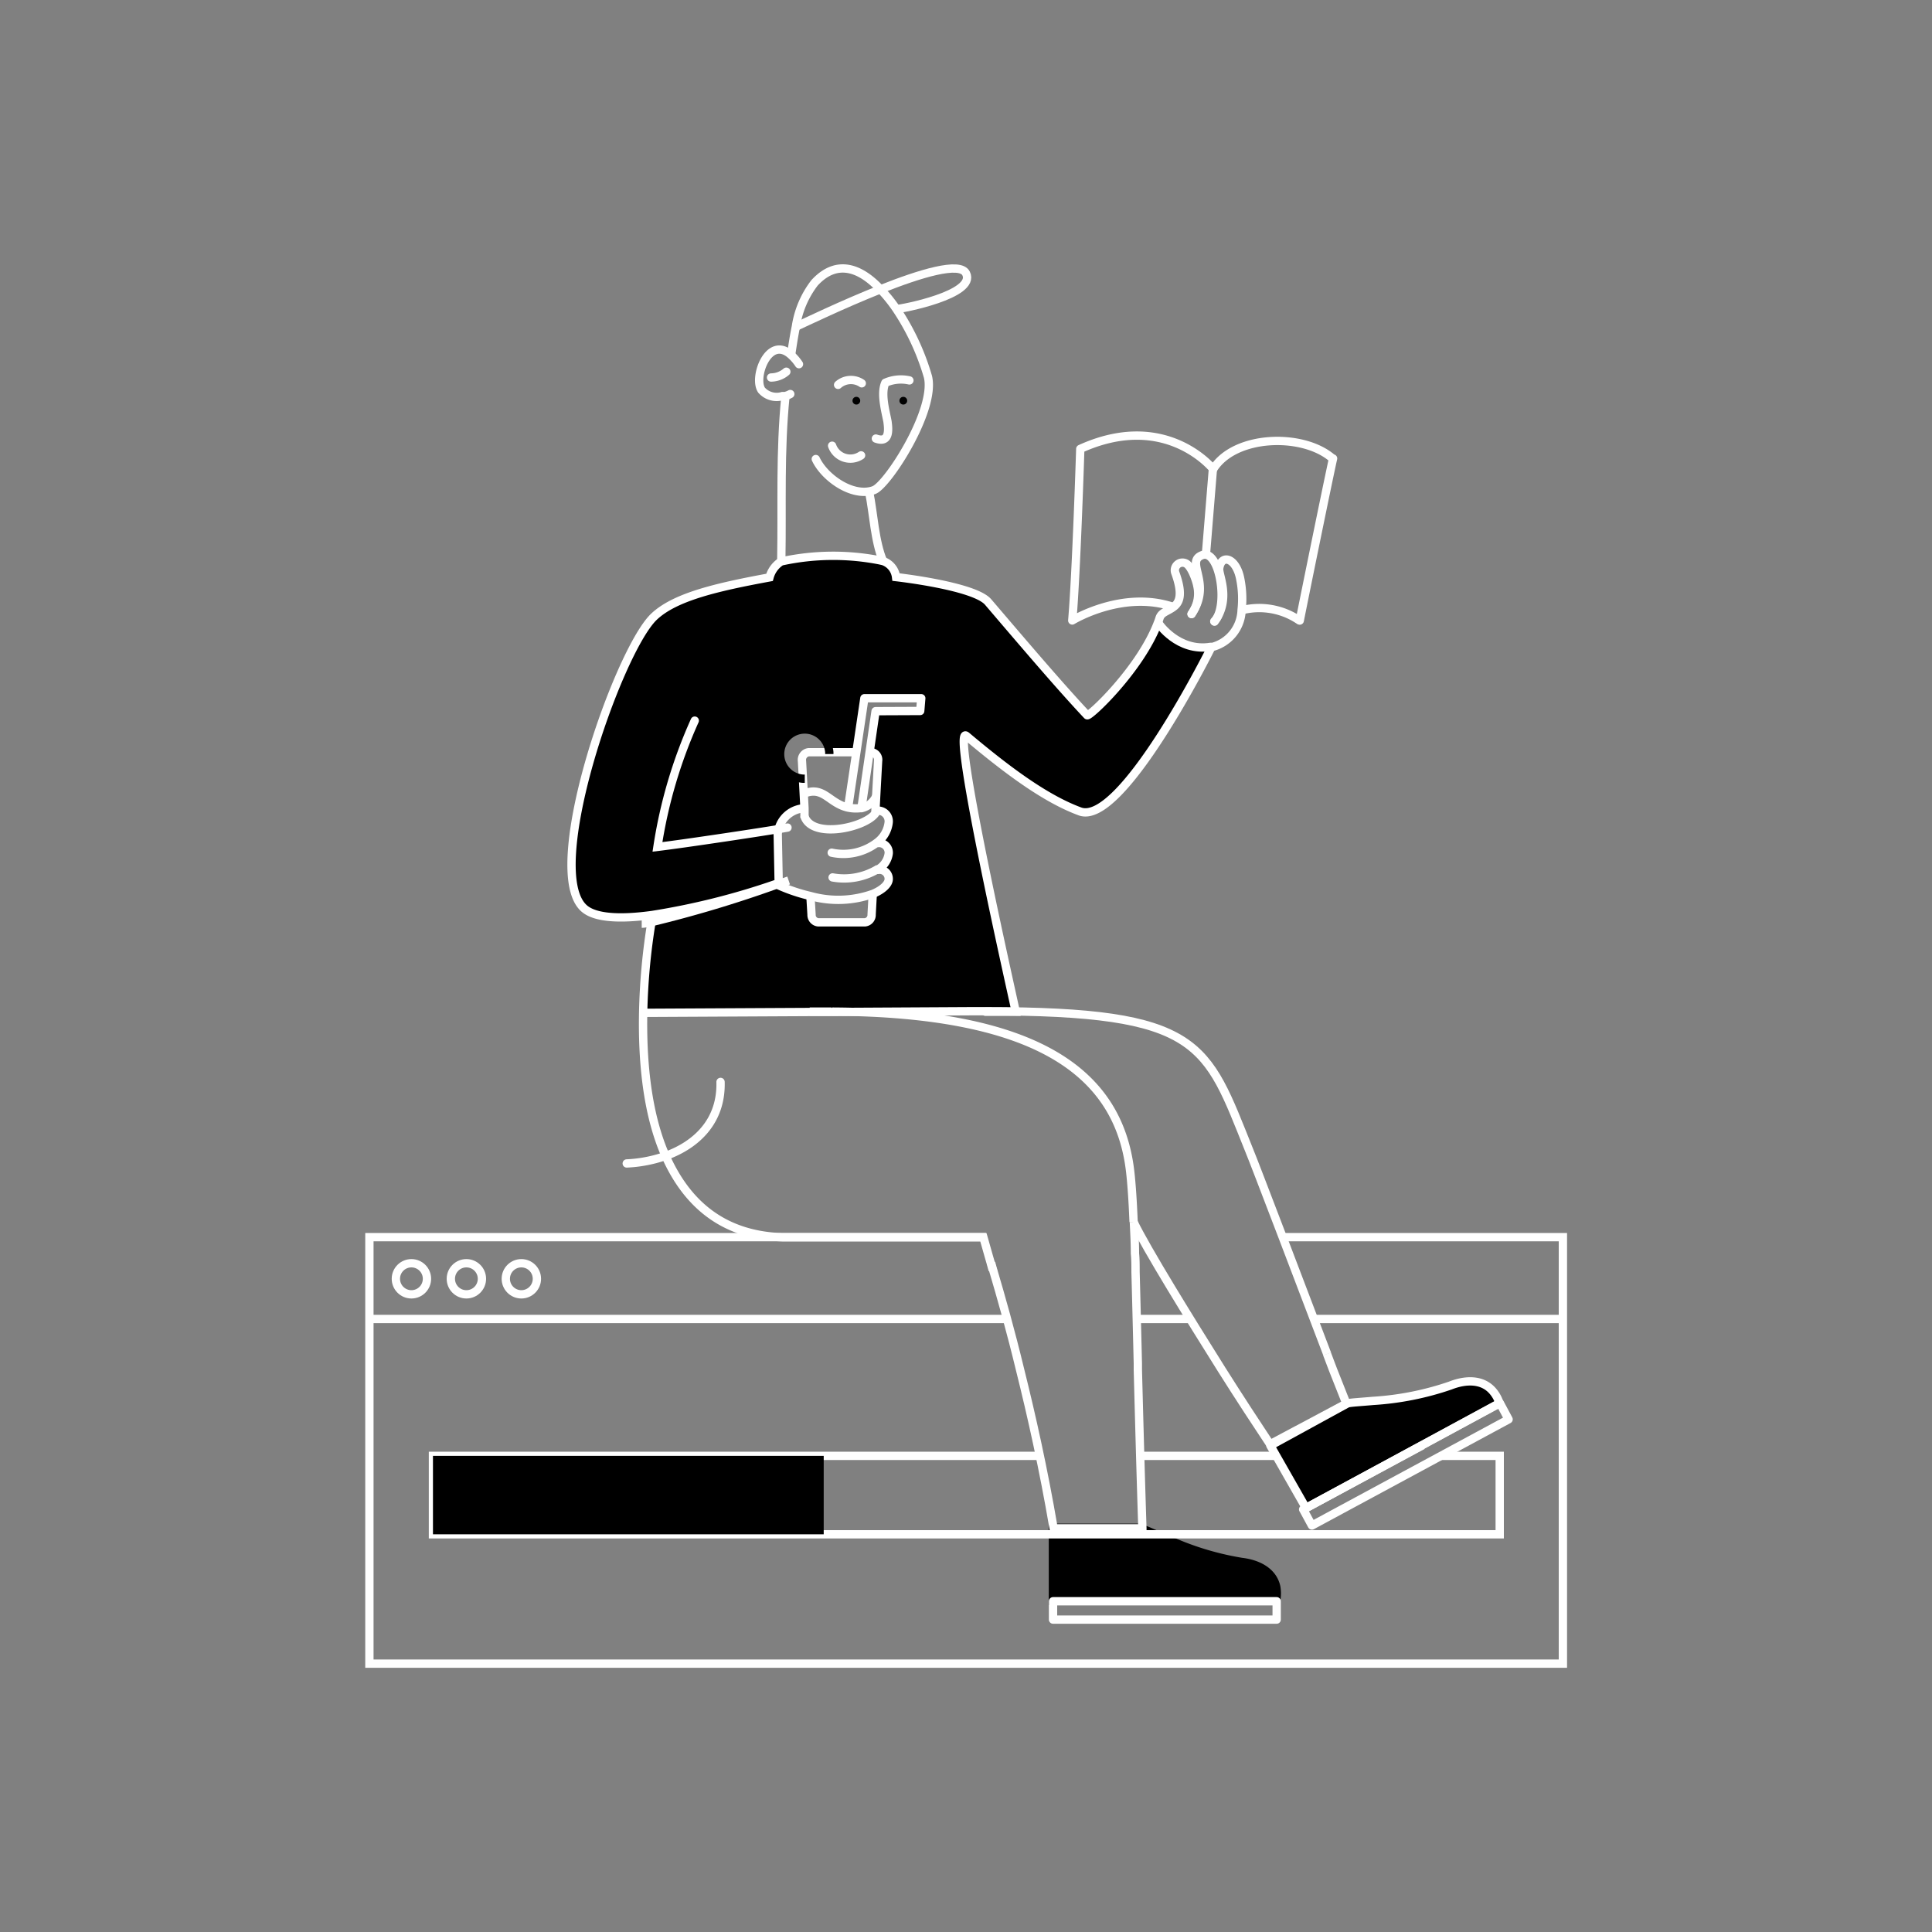 <svg xmlns="http://www.w3.org/2000/svg" id="Layer_1" data-name="Layer 1" viewBox="0 0 200 200"><rect x="0" y="0" width="200" height="200" fill="#808080" stroke="none"/><defs><style>.cls-2,.cls-3,.cls-4{stroke:#fff}.cls-2,.cls-4{stroke-miterlimit:10}.cls-2,.cls-3,.cls-4{stroke-width:.86px;fill:none}.cls-3,.cls-4{stroke-linecap:round}.cls-3{stroke-linejoin:round}</style></defs><path d="m155.24 145.27-20.33 11-3.59-6.64.06-.1 8-4.17h.15c.3-.09 1.3-.14 2.65-.26a30.3 30.3 0 0 0 8-1.59c1.54-.61 3.28-.69 4.37.55a3.5 3.5 0 0 1 .69 1.2Z"/><path d="M118.26 158.28c.31.07 1.21.5 2.46 1a30 30 0 0 0 7.8 2.41c1.64.19 3.22.95 3.59 2.56a3.7 3.7 0 0 1 0 1.38.4.4 0 0 1 0 .1H109v-7.57h9.18Z" style="stroke:#000;stroke-miterlimit:10;stroke-width:.86px"/><path d="m117.52 131.64-.07-1.88c.03.6.05 1.24.07 1.88M90.78 87.21A3 3 0 0 0 92 85.1a1.11 1.11 0 0 0-1.18-1.18 1.4 1.4 0 0 1-.19.33l.09-1.81.2-3.66a.79.79 0 0 0-.68-.91H90l.62-4.25h4.62l.11-1.32h-5.87l-.83 5.59h-2.8a2.55 2.55 0 1 0-2.73 2.73l.08 1.54.08 1.53h-.15a2.92 2.92 0 0 0-2.62 2.67l.1 5.06-.26.09a74.5 74.5 0 0 1-12.81 3.22c-3.44.47-5.9.29-7-.64-4.51-3.75 3.4-26.53 7.13-30.2 2.16-2.14 6.58-3.06 12-4.11a2.82 2.82 0 0 1 1.24-1.67h.06A25.1 25.1 0 0 1 91.05 58l.37.13a2 2 0 0 1 1.35 1.66s8.09.9 9.53 2.58c3.68 4.31 7.43 8.7 10.25 11.72.2.21 5.48-4.73 7.32-9.56h.06s2 3 5.41 2.44c-.27.54-9.31 18.57-13.6 17-3.63-1.34-7.57-4.3-11.76-7.82-1.63-1.43 4.91 27.85 5.02 28.45h-4.26l-14.55.08H84l-17.47.09a68 68 0 0 1 .86-9.36 124 124 0 0 0 13-3.9l.26.08a18 18 0 0 0 3.26 1.09l.12 2a.77.77 0 0 0 .69.8h4.84a.77.77 0 0 0 .69-.8l.12-2.22c1.03-.4 1.63-1 1.63-1.46a.94.94 0 0 0-1.1-1h-.05.08A2.23 2.23 0 0 0 92 88.35a1 1 0 0 0-1.14-1.07Z"/><path d="M118.1 150.71h13.97m17.12 0h6.06v8.12H44.82v-8.12h62.63" class="cls-2"/><path d="M44.82 150.71h40.45v8.12H44.82z"/><path d="M132.92 128.07h28.87v44.15H38.24v-44.15h63.83" class="cls-2"/><circle cx="53.97" cy="132.38" r="1.61" class="cls-2"/><circle cx="48.28" cy="132.38" r="1.61" class="cls-2"/><circle cx="42.59" cy="132.38" r="1.61" class="cls-2"/><path d="M138 47.46c-.36 1.54-2.9 14-3.45 16.78m-.04-.01a7.36 7.36 0 0 0-5.92-1.07m-7.23-.36c-5.22-1.72-10.36 1.43-10.36 1.43.43-5 .83-17.76.83-17.76 8.39-3.81 13.2 1.43 13.74 2.07v.06c2.2-3.61 9.32-3.81 12.36-1.15" class="cls-3"/><path d="M88.8 77.87h-5.09a.8.8 0 0 0-.69.91l.1 1.82.08 1.54.08 1.53v.98m7.33-.4.09-1.81.2-3.66a.79.79 0 0 0-.68-.91h-.4m-5.93 14.81.12 2a.77.77 0 0 0 .69.8h4.84a.77.77 0 0 0 .69-.8l.12-2.22v-.07" class="cls-2"/><path d="M83.3 84.49v.08c.86 2.24 6.08 1.16 7.28-.32a1.4 1.4 0 0 0 .19-.33" class="cls-2"/><path d="M90.79 83.92h0A1.11 1.11 0 0 1 92 85.1a3 3 0 0 1-1.2 2.11 5.73 5.73 0 0 1-4.7 1.06m4.74-.99A1 1 0 0 1 92 88.35 2.23 2.23 0 0 1 90.89 90h-.08a6.74 6.74 0 0 1-4.62.83" class="cls-4"/><path d="M90.85 90.05h.05A.94.94 0 0 1 92 91c0 .49-.58 1.09-1.63 1.53a10.67 10.67 0 0 1-6.46.23 18 18 0 0 1-3.26-1.09m2.62-9.53c2-.79 2.53 1 4.51 1.46h0a4 4 0 0 0 1.27.06h.14a2.25 2.25 0 0 0 1.5-1.2" class="cls-4"/><path d="m89.19 83.56.83-5.69.62-4.25 4.62-.02.11-1.32h-5.89l-.83 5.59-.83 5.57" class="cls-3"/><path d="M83.31 80.61h-.19a2.55 2.55 0 1 1 2.73-2.73v.18" style="stroke:#000;stroke-width:.86px;fill:none;stroke-linejoin:round"/><path d="M86.08 104.72h-2.26" class="cls-2"/><path d="M81.91 36.64c.13-.84.27-1.83.48-2.83a9.84 9.84 0 0 1 1.93-4.53c2.32-2.52 4.77-1.53 6.82.66a16 16 0 0 1 1.62 2 25.2 25.2 0 0 1 3.3 7.06c.83 3.47-4.18 11.2-5.58 11.73a2.3 2.3 0 0 1-.51.14c-2.07.36-4.66-1.52-5.52-3.35" class="cls-4"/><path d="M80.88 57.92c.1-5.82-.15-11.11.43-16.91m8.6 9.66.06.24c.47 2.3.57 5.11 1.45 7.19v.11" class="cls-2"/><path d="M82.71 37.7a5 5 0 0 0-.87-1c-2.3-2-3.89 2.42-3 3.69A2.08 2.08 0 0 0 81 41h.26a2.1 2.1 0 0 0 .55-.21" class="cls-4"/><path d="M92.74 32c.55 0 8.35-1.5 7.27-3.69-.62-1.26-4.75 0-8.89 1.65-3.92 1.56-7.85 3.46-8.75 3.87l-.15.07" class="cls-2"/><path d="M91.68 39.61a4 4 0 0 1 2.46-.23m-4.93.3a2 2 0 0 0-2.45.16m-5.36-1.36a2.47 2.47 0 0 1-1.58.6m11.83.54c-.5 1.1 0 2.86.22 4 .11.79.27 2.31-1.2 1.78" class="cls-4"/><path d="M117.35 126.5c-.09-2.18-.2-3.85-.35-5.18-1.17-10.38-9.81-16.5-30.86-16.6m32.12 53.82v-.34c-.21-6.48-.35-11.87-.47-16.38v-.67c-.09-3.76-.17-6.89-.24-9.51 0-.66 0-1.28-.06-1.88 0-1.19-.07-2.27-.11-3.25m-14.59 5.07c0-.06 0-.14-.06-.22l-.18-.65c-.27-.93-.62-2.18-.75-2.63H81c-6.38-.21-10-3.72-12.09-8.4-2-4.51-2.42-10.11-2.33-14.86a66.4 66.4 0 0 1 .86-9.36c.07-.41.12-.66.13-.74" class="cls-2"/><path d="M118.07 158.21h-9c-1.06-6.19-2.29-11.68-3.46-16.37-1-4.14-2-7.66-2.83-10.46l-.18-.65m34.79 9.44-4.6-12.08c-1.73-4.52-3.19-8.34-3.47-9-4.48-11.14-4.91-14.4-27.31-14.41h-1.32l-14.55.08H84l-17.47.09" class="cls-2"/><path d="M117.34 126.49c.66 1.37 2.1 3.86 3.87 6.79 1.61 2.66 3.48 5.68 5.27 8.52s3.68 5.72 5 7.71l7.9-4.21-1.38-3.49c-.19-.5-.41-1.07-.63-1.66" class="cls-2"/><path d="M86.14 46.14a2 2 0 0 0 3 1m36.59 17.21.21-.31c1.42-2.29.18-4.54.27-5.2.23-1.57 1.79-1.08 2.19 1.14a10.5 10.5 0 0 1 .13 3.17A4.08 4.08 0 0 1 125.4 67h0c-.27.54-9.31 18.57-13.6 17-3.63-1.34-7.57-4.3-11.76-7.82-1.68-1.41 5 27.92 5.11 28.56h-3.13" class="cls-4"/><path d="M123.57 63.2a4 4 0 0 1-.22.36m2.35.76a2 2 0 0 0 .23-.28c1.1-1.73.37-6.4-1.1-6.62a.76.76 0 0 0-.41.06c-1.72.68.9 2.72-.84 5.71" class="cls-4"/><path d="M123.35 63.57a4 4 0 0 0 .22-.37h0a3.53 3.53 0 0 0 .38-2.53c-.09-.54-.63-2.12-1.22-2.36a.79.79 0 0 0-1.06 1c.84 2.32.4 3.11-.24 3.56s-1.19.52-1.39 1.1a5 5 0 0 1-.18.51c-1.84 4.83-7.12 9.77-7.32 9.56-2.82-3-6.57-7.41-10.25-11.72-1.44-1.68-9.53-2.58-9.53-2.58a2 2 0 0 0-1.35-1.66l-.36-.08a25.1 25.1 0 0 0-10.09.1h0-.06a2.82 2.82 0 0 0-1.24 1.67c-5.4 1-9.82 2-12 4.11-3.74 3.67-11.66 26.45-7.14 30.2 1.12.93 3.58 1.11 7 .64a74.5 74.5 0 0 0 12.83-3.22l.26-.09-.1-5.06a2.92 2.92 0 0 1 2.62-2.67" class="cls-4"/><path d="m125.57 48.39-.01.15-.72 8.82" class="cls-3"/><path d="M119.93 64.52s2 3 5.41 2.44" class="cls-4"/><path d="M66.43 95.62c.31 0 .63-.09 1-.16a124 124 0 0 0 13-3.9l1.21-.41" style="stroke-width:.86px;fill:none;stroke-linejoin:round;stroke:#fff"/><path d="M93.51 41.08a.4.4 0 0 1 0 .8.4.4 0 0 1 0-.8m-4.86 0a.4.4 0 1 1-.4.4.4.4 0 0 1 .4-.4"/><path d="M109.01 165.91v1.75h23.15v-1.9h-23.15z" class="cls-3"/><path d="m135.08 156.18 12.18-6.56" style="stroke-miterlimit:10;stroke-width:.86px;fill:none;stroke:#fff"/><path d="m134.98 156.39.83 1.53 20.36-10.99-.9-1.68-.03.02-20.33 10.98h-.01z" class="cls-3"/><path d="M74.59 112c.11 4-2.42 6.49-5.71 7.67a14 14 0 0 1-4 .77" class="cls-4"/><path d="M139.49 145.28c.3-.09 1.3-.14 2.65-.26a30.3 30.3 0 0 0 8-1.59c1.54-.61 3.28-.69 4.37.55a3.5 3.5 0 0 1 .69 1.2v.09h0l-20 10.85-3.69-6.47Z" class="cls-3"/><path d="M81.52 85.67c-2.29.41-10.85 1.69-13.46 2a50.2 50.2 0 0 1 3.86-13.07" style="stroke-miterlimit:10;stroke-width:.86px;fill:none;stroke-linecap:round;stroke:#fff"/><path d="M136.09 136.54h25.49m-43.89 0h5.41m-84.89 0h65.96" class="cls-2"/></svg>